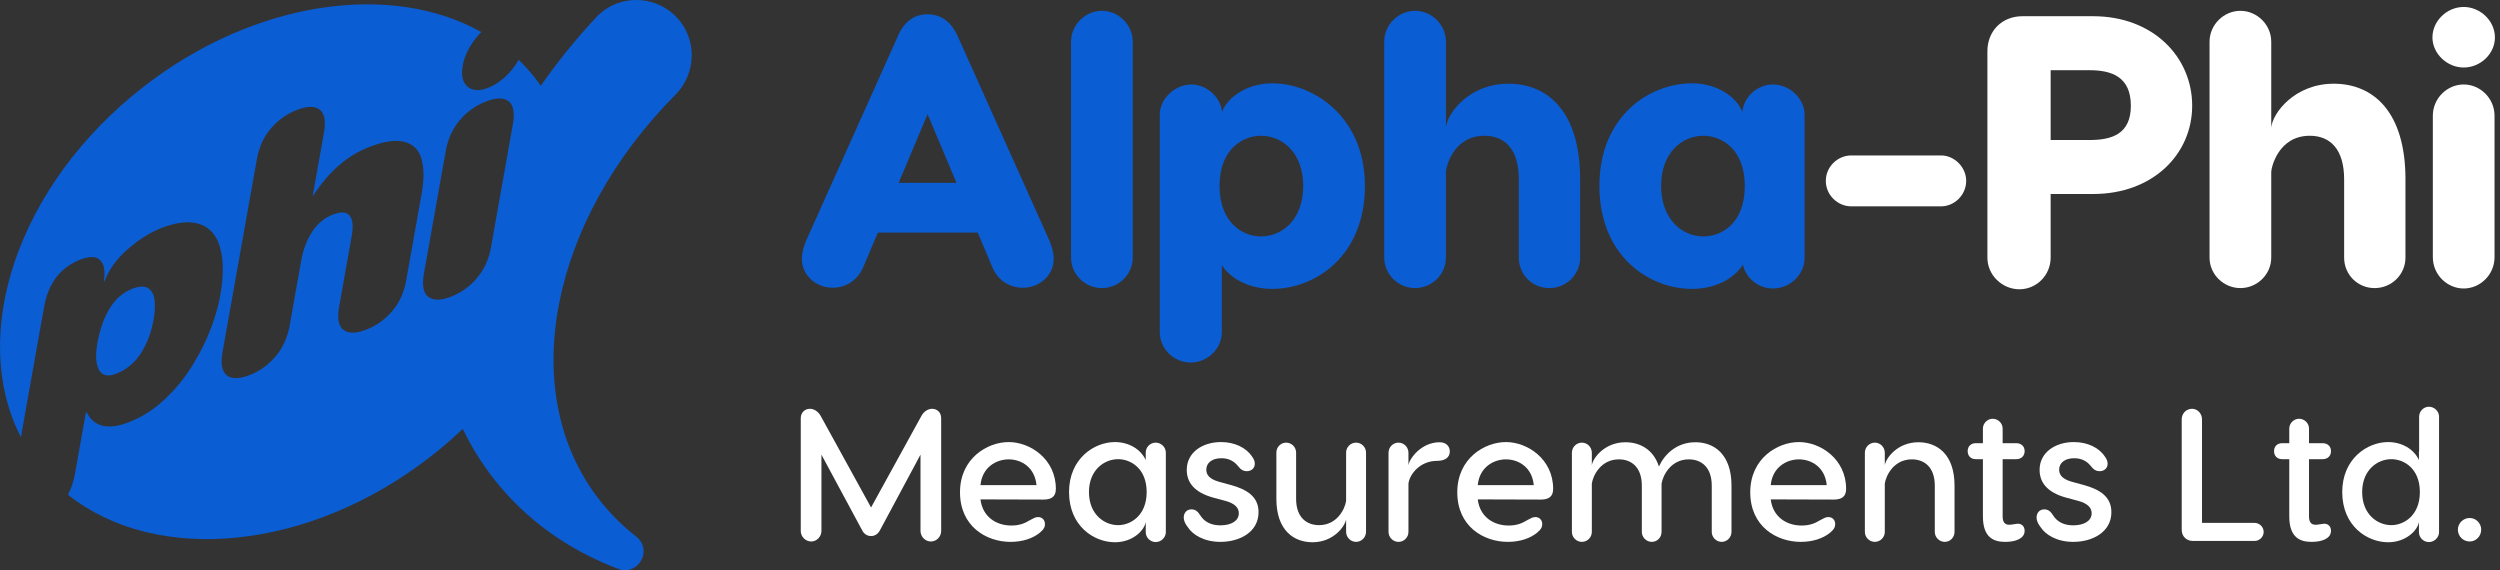 <svg width="171" height="39" viewBox="0 0 171 39" fill="none" xmlns="http://www.w3.org/2000/svg">
<rect x="0" y="0" width="171" height="39" fill="#333333" stroke="none"/>
<g clip-path="url(#clip0_379_1349)">
<path d="M63.759 27.961C64.067 27.961 64.376 28.18 64.376 28.604V36.319C64.376 36.704 64.067 37.038 63.669 37.038C63.283 37.038 62.962 36.704 62.962 36.319V31.099L60.184 36.28C60.043 36.537 59.824 36.666 59.58 36.666C59.336 36.666 59.104 36.537 58.976 36.28L56.186 31.099V36.319C56.186 36.704 55.864 37.038 55.492 37.038C55.093 37.038 54.772 36.704 54.772 36.319V28.604C54.772 28.18 55.093 27.961 55.401 27.961C55.697 27.961 55.967 28.167 56.121 28.424L59.58 34.711L63.039 28.424C63.18 28.167 63.463 27.961 63.759 27.961Z" fill="white"/>
<path d="M68.994 30.237C70.46 30.237 72.221 31.394 72.221 33.438C72.221 33.966 71.925 34.171 71.373 34.171L67.065 34.158C67.207 35.354 68.145 35.946 69.174 35.946C69.701 35.946 70.061 35.817 70.46 35.573C70.678 35.457 70.82 35.367 71 35.367C71.295 35.367 71.475 35.573 71.475 35.856C71.475 36.023 71.411 36.203 71.128 36.434C70.64 36.833 69.933 37.064 69.123 37.064C67.451 37.064 65.664 35.997 65.664 33.67C65.664 31.356 67.528 30.237 68.994 30.237ZM68.994 31.42C68.145 31.42 67.181 31.96 67.065 33.181H70.897C70.781 31.96 69.855 31.42 68.994 31.42Z" fill="white"/>
<path d="M76.259 30.237C77.211 30.237 78.034 30.726 78.368 31.471V30.957C78.368 30.584 78.676 30.276 79.049 30.276C79.422 30.276 79.743 30.584 79.743 30.957V36.396C79.743 36.769 79.422 37.077 79.049 37.077C78.676 37.077 78.368 36.769 78.368 36.396V35.701C78.278 36.28 77.481 37.09 76.259 37.09C74.832 37.09 73.122 35.984 73.122 33.657C73.122 31.369 74.845 30.237 76.259 30.237ZM76.478 35.92C77.352 35.92 78.432 35.251 78.432 33.657C78.432 32.05 77.352 31.407 76.478 31.407C75.539 31.407 74.485 32.14 74.485 33.657C74.485 35.187 75.539 35.92 76.478 35.92Z" fill="white"/>
<path d="M83.514 30.237C84.439 30.237 85.237 30.61 85.648 31.24C85.725 31.356 85.828 31.497 85.828 31.716C85.828 32.037 85.584 32.23 85.275 32.23C85.069 32.23 84.876 32.14 84.684 31.883C84.427 31.561 84.067 31.343 83.539 31.343C82.897 31.343 82.511 31.664 82.511 32.127C82.511 32.449 82.691 32.757 83.372 32.95L84.169 33.169C85.262 33.464 86.085 33.953 86.085 35.033C86.085 36.383 84.812 37.064 83.475 37.064C82.356 37.064 81.572 36.576 81.238 36.048C81.174 35.959 80.968 35.701 80.968 35.393C80.968 35.123 81.135 34.84 81.495 34.84C81.791 34.84 81.945 35.02 82.074 35.213C82.395 35.753 82.922 35.933 83.475 35.933C84.221 35.933 84.735 35.624 84.735 35.11C84.735 34.724 84.465 34.441 83.822 34.261L82.961 34.03C81.714 33.683 81.174 33.014 81.174 32.14C81.174 30.931 82.266 30.237 83.514 30.237Z" fill="white"/>
<path d="M89.772 37.09C88.525 37.09 87.304 36.306 87.304 34.12V30.957C87.304 30.584 87.599 30.276 87.972 30.276C88.345 30.276 88.654 30.584 88.654 30.957V34.12C88.654 35.406 89.386 35.92 90.222 35.92C91.456 35.92 91.996 34.814 92.074 34.261V30.957C92.074 30.584 92.382 30.276 92.755 30.276C93.128 30.276 93.436 30.584 93.436 30.957V36.37C93.436 36.756 93.128 37.064 92.755 37.064C92.382 37.064 92.074 36.756 92.074 36.37V35.521C92.009 35.971 91.238 37.09 89.772 37.09Z" fill="white"/>
<path d="M98.472 30.25C98.922 30.25 99.167 30.533 99.167 30.88C99.167 31.266 98.871 31.523 98.292 31.523C97.161 31.523 96.428 32.397 96.338 33.078V36.383C96.338 36.756 96.029 37.064 95.657 37.064C95.284 37.064 94.975 36.756 94.975 36.383V30.97C94.975 30.584 95.284 30.276 95.657 30.276C96.029 30.276 96.338 30.584 96.338 30.97V31.819C96.402 31.369 97.212 30.25 98.472 30.25Z" fill="white"/>
<path d="M103.008 30.237C104.473 30.237 106.235 31.394 106.235 33.438C106.235 33.966 105.939 34.171 105.386 34.171L101.079 34.158C101.22 35.354 102.159 35.946 103.188 35.946C103.715 35.946 104.075 35.817 104.473 35.573C104.692 35.457 104.833 35.367 105.013 35.367C105.309 35.367 105.489 35.573 105.489 35.856C105.489 36.023 105.425 36.203 105.142 36.434C104.653 36.833 103.946 37.064 103.136 37.064C101.465 37.064 99.678 35.997 99.678 33.67C99.678 31.356 101.542 30.237 103.008 30.237ZM103.008 31.42C102.159 31.42 101.195 31.96 101.079 33.181H104.91C104.795 31.96 103.869 31.42 103.008 31.42Z" fill="white"/>
<path d="M115.966 30.25C117.213 30.25 118.434 31.034 118.434 33.22V36.383C118.434 36.756 118.126 37.064 117.766 37.064C117.393 37.064 117.084 36.756 117.084 36.383V33.22C117.084 31.934 116.351 31.42 115.516 31.42C114.281 31.42 113.741 32.526 113.651 33.078V33.22V36.383C113.651 36.756 113.356 37.064 112.983 37.064C112.61 37.064 112.301 36.756 112.301 36.383V33.22C112.301 31.934 111.568 31.42 110.733 31.42C109.498 31.42 108.958 32.526 108.881 33.078V36.383C108.881 36.756 108.573 37.064 108.2 37.064C107.827 37.064 107.518 36.756 107.518 36.383V30.97C107.518 30.584 107.827 30.276 108.2 30.276C108.573 30.276 108.881 30.584 108.881 30.97V31.819C108.946 31.369 109.717 30.25 111.183 30.25C112.134 30.25 113.086 30.713 113.471 31.909C113.831 31.111 114.654 30.25 115.966 30.25Z" fill="white"/>
<path d="M123.047 30.237C124.512 30.237 126.274 31.394 126.274 33.438C126.274 33.966 125.978 34.171 125.425 34.171L121.118 34.158C121.259 35.354 122.198 35.946 123.227 35.946C123.754 35.946 124.114 35.817 124.512 35.573C124.731 35.457 124.872 35.367 125.052 35.367C125.348 35.367 125.528 35.573 125.528 35.856C125.528 36.023 125.464 36.203 125.181 36.434C124.692 36.833 123.985 37.064 123.175 37.064C121.504 37.064 119.717 35.997 119.717 33.67C119.717 31.356 121.581 30.237 123.047 30.237ZM123.047 31.42C122.198 31.42 121.234 31.96 121.118 33.181H124.949C124.834 31.96 123.908 31.42 123.047 31.42Z" fill="white"/>
<path d="M131.222 30.25C132.469 30.25 133.69 31.034 133.69 33.22V36.383C133.69 36.756 133.395 37.064 133.022 37.064C132.649 37.064 132.34 36.756 132.34 36.383V33.22C132.34 31.934 131.607 31.42 130.772 31.42C129.537 31.42 128.997 32.526 128.92 33.078V36.383C128.92 36.756 128.612 37.064 128.239 37.064C127.866 37.064 127.557 36.756 127.557 36.383V30.97C127.557 30.584 127.866 30.276 128.239 30.276C128.612 30.276 128.92 30.584 128.92 30.97V31.819C128.985 31.369 129.756 30.25 131.222 30.25Z" fill="white"/>
<path d="M137.932 35.83C138.254 35.779 138.485 35.984 138.485 36.306C138.485 36.833 137.881 37.064 137.161 37.064C136.389 37.064 135.631 36.794 135.631 35.316V31.407H135.142C134.808 31.407 134.589 31.189 134.589 30.854C134.589 30.533 134.808 30.314 135.142 30.314H135.631V29.311C135.631 28.951 135.939 28.643 136.299 28.643C136.672 28.643 136.981 28.951 136.981 29.311V30.314H137.919C138.254 30.314 138.485 30.533 138.485 30.854C138.485 31.189 138.254 31.407 137.919 31.407H136.981V35.328C136.981 35.714 137.135 35.894 137.431 35.894C137.598 35.894 137.791 35.843 137.932 35.83Z" fill="white"/>
<path d="M141.848 30.237C142.774 30.237 143.571 30.61 143.982 31.24C144.059 31.356 144.162 31.497 144.162 31.716C144.162 32.037 143.918 32.23 143.609 32.23C143.404 32.23 143.211 32.14 143.018 31.883C142.761 31.561 142.401 31.343 141.874 31.343C141.231 31.343 140.845 31.664 140.845 32.127C140.845 32.449 141.025 32.757 141.706 32.95L142.504 33.169C143.596 33.464 144.419 33.953 144.419 35.033C144.419 36.383 143.146 37.064 141.809 37.064C140.691 37.064 139.906 36.576 139.572 36.048C139.508 35.959 139.302 35.701 139.302 35.393C139.302 35.123 139.469 34.84 139.829 34.84C140.125 34.84 140.279 35.02 140.408 35.213C140.729 35.753 141.256 35.933 141.809 35.933C142.555 35.933 143.069 35.624 143.069 35.11C143.069 34.724 142.799 34.441 142.156 34.261L141.295 34.03C140.048 33.683 139.508 33.014 139.508 32.14C139.508 30.931 140.601 30.237 141.848 30.237Z" fill="white"/>
<path d="M150.617 35.766H154.217C154.539 35.766 154.835 36.036 154.835 36.383C154.835 36.73 154.539 37 154.217 37H149.987C149.55 37 149.229 36.678 149.229 36.241V28.681C149.229 28.283 149.537 27.961 149.936 27.961C150.309 27.961 150.617 28.283 150.617 28.681V35.766Z" fill="white"/>
<path d="M158.888 35.83C159.209 35.779 159.441 35.984 159.441 36.306C159.441 36.833 158.836 37.064 158.116 37.064C157.345 37.064 156.586 36.794 156.586 35.316V31.407H156.098C155.763 31.407 155.545 31.189 155.545 30.854C155.545 30.533 155.763 30.314 156.098 30.314H156.586V29.311C156.586 28.951 156.895 28.643 157.255 28.643C157.628 28.643 157.936 28.951 157.936 29.311V30.314H158.875C159.209 30.314 159.441 30.533 159.441 30.854C159.441 31.189 159.209 31.407 158.875 31.407H157.936V35.328C157.936 35.714 158.091 35.894 158.386 35.894C158.553 35.894 158.746 35.843 158.888 35.83Z" fill="white"/>
<path d="M166.136 27.82C166.509 27.82 166.831 28.128 166.831 28.501V36.396C166.831 36.769 166.509 37.077 166.136 37.077C165.763 37.077 165.455 36.769 165.455 36.396V35.701C165.365 36.28 164.568 37.09 163.346 37.09C161.919 37.09 160.209 35.984 160.209 33.657C160.209 31.369 161.932 30.237 163.346 30.237C164.298 30.237 165.121 30.726 165.455 31.471V30.957C165.455 30.919 165.455 30.867 165.468 30.828V28.501C165.468 28.128 165.776 27.82 166.136 27.82ZM163.565 35.92C164.439 35.92 165.519 35.251 165.519 33.657C165.519 32.05 164.439 31.407 163.565 31.407C162.626 31.407 161.572 32.14 161.572 33.657C161.572 35.187 162.626 35.92 163.565 35.92Z" fill="white"/>
<path d="M168.929 37.038C168.479 37.038 168.119 36.678 168.119 36.228C168.119 35.791 168.479 35.431 168.929 35.431C169.354 35.431 169.714 35.791 169.714 36.228C169.714 36.678 169.354 37.038 168.929 37.038Z" fill="white"/>
<path d="M72.073 17.729C72.073 18.784 71.15 19.681 69.963 19.681C69.013 19.681 68.222 19.127 67.879 18.282L66.877 15.909H60.045L59.042 18.282C58.673 19.127 57.908 19.681 56.959 19.681C55.772 19.681 54.849 18.784 54.849 17.729C54.849 17.28 54.981 16.832 55.139 16.463L61.364 2.588C61.812 1.48 62.524 0.978 63.447 0.978C64.371 0.978 65.083 1.48 65.558 2.588L71.782 16.463C71.94 16.832 72.073 17.28 72.073 17.729ZM65.425 12.506L63.446 7.81L61.467 12.506H65.424H65.425Z" fill="#0B5DD3"/>
<path d="M75.37 19.706C74.235 19.706 73.26 18.783 73.26 17.623V2.85C73.26 1.69 74.235 0.74 75.37 0.74C76.505 0.74 77.48 1.69 77.48 2.85V17.623C77.48 18.783 76.505 19.706 75.37 19.706Z" fill="#0B5DD3"/>
<path d="M93.361 12.716C93.361 17.544 89.932 19.76 87.031 19.76C85.157 19.76 83.97 18.81 83.574 18.125V22.714C83.574 23.875 82.572 24.798 81.437 24.798C80.303 24.798 79.327 23.875 79.327 22.714V7.863C79.327 6.728 80.383 5.779 81.491 5.779C82.599 5.779 83.601 6.729 83.601 7.863V7.626C83.944 6.702 85.236 5.7 87.031 5.7C89.879 5.7 93.361 8.022 93.361 12.717V12.716ZM89.141 12.716C89.141 10.473 87.743 9.286 86.239 9.286C85.078 9.286 83.416 10.131 83.416 12.716C83.416 15.301 85.078 16.172 86.239 16.172C87.743 16.172 89.141 14.985 89.141 12.716Z" fill="#0B5DD3"/>
<path d="M108.081 12.268V17.623C108.081 18.783 107.131 19.706 105.97 19.706C104.81 19.706 103.887 18.783 103.887 17.623V12.268C103.887 10.21 102.937 9.286 101.539 9.286C99.375 9.286 98.901 11.476 98.901 11.766V17.622C98.901 18.782 97.926 19.705 96.791 19.705C95.656 19.705 94.681 18.782 94.681 17.622V2.85C94.681 1.69 95.656 0.74 96.791 0.74C97.926 0.74 98.901 1.69 98.901 2.85V8.732C98.98 7.757 100.484 5.726 103.175 5.726C105.866 5.726 108.082 7.624 108.082 12.268H108.081Z" fill="#0B5DD3"/>
<path d="M123.434 7.863V17.649C123.434 18.81 122.405 19.733 121.27 19.733C120.294 19.733 119.423 19.047 119.212 18.098C118.816 18.784 117.656 19.76 115.73 19.76C112.828 19.76 109.399 17.544 109.399 12.716C109.399 7.888 112.881 5.699 115.73 5.699C117.524 5.699 118.817 6.701 119.16 7.624V7.861C119.16 6.727 120.135 5.778 121.27 5.778C122.405 5.778 123.434 6.728 123.434 7.861V7.863ZM119.344 12.716C119.344 10.131 117.682 9.286 116.522 9.286C115.018 9.286 113.62 10.473 113.62 12.716C113.62 14.959 115.018 16.172 116.522 16.172C117.682 16.172 119.344 15.355 119.344 12.716Z" fill="#0B5DD3"/>
<path d="M134.487 12.373C134.487 13.349 133.669 14.114 132.773 14.114H126.627C125.703 14.114 124.886 13.349 124.886 12.373C124.886 11.398 125.703 10.632 126.627 10.632H132.773C133.669 10.632 134.487 11.423 134.487 12.373Z" fill="white"/>
<path d="M149.945 7.23C149.945 10.527 147.281 13.27 143.166 13.27H140.264V17.623C140.264 18.81 139.314 19.786 138.127 19.786C136.94 19.786 135.938 18.811 135.938 17.623V3.51C135.938 2.111 136.94 1.109 138.338 1.109H143.166C147.281 1.109 149.945 3.906 149.945 7.23ZM145.751 7.23C145.751 5.251 144.432 4.802 142.929 4.802H140.265V9.577H142.929C144.433 9.577 145.751 9.181 145.751 7.228V7.23Z" fill="white"/>
<path d="M164.533 12.268V17.623C164.533 18.783 163.583 19.706 162.422 19.706C161.262 19.706 160.339 18.783 160.339 17.623V12.268C160.339 10.21 159.389 9.286 157.991 9.286C155.827 9.286 155.353 11.476 155.353 11.766V17.622C155.353 18.782 154.378 19.705 153.243 19.705C152.108 19.705 151.133 18.782 151.133 17.622V2.85C151.133 1.69 152.108 0.74 153.243 0.74C154.378 0.74 155.353 1.69 155.353 2.85V8.732C155.432 7.757 156.936 5.726 159.627 5.726C162.318 5.726 164.534 7.624 164.534 12.268H164.533Z" fill="white"/>
<path d="M166.379 2.56C166.379 1.425 167.381 0.476 168.516 0.476C169.651 0.476 170.653 1.426 170.653 2.56C170.653 3.693 169.651 4.618 168.516 4.618C167.381 4.618 166.379 3.668 166.379 2.56ZM170.626 7.915V17.596C170.626 18.783 169.651 19.733 168.516 19.733C167.381 19.733 166.406 18.783 166.406 17.596V7.915C166.406 6.728 167.381 5.778 168.516 5.778C169.651 5.778 170.626 6.728 170.626 7.915Z" fill="white"/>
<path d="M10.573 20.535C10.53 20.152 10.386 19.878 10.139 19.715C9.891 19.553 9.525 19.566 9.04 19.756C8.41 20 7.898 20.448 7.503 21.093C7.108 21.74 6.825 22.536 6.657 23.485C6.559 24.041 6.546 24.505 6.623 24.877C6.698 25.249 6.848 25.492 7.074 25.604C7.299 25.716 7.583 25.706 7.924 25.573C8.655 25.288 9.231 24.811 9.651 24.141C10.069 23.471 10.354 22.716 10.505 21.878C10.595 21.368 10.618 20.921 10.575 20.535H10.573ZM47.317 3.778C47.317 2.967 47.058 2.152 46.526 1.467C45.097 -0.373 42.356 -0.504 40.767 1.198C39.369 2.695 38.108 4.259 36.993 5.867C36.873 5.695 36.75 5.527 36.619 5.36C36.266 4.907 35.884 4.484 35.478 4.092C35.477 4.096 35.475 4.098 35.473 4.103C35.216 4.548 34.902 4.937 34.536 5.274C34.168 5.61 33.788 5.854 33.396 6.007C32.794 6.243 32.321 6.215 31.982 5.924C31.642 5.634 31.531 5.156 31.65 4.49C31.765 3.84 32.073 3.204 32.572 2.583C32.684 2.443 32.799 2.313 32.918 2.193C26.762 -1.268 17.413 0.022 9.796 5.952C1.227 12.624 -2.186 22.863 1.429 29.903L3.016 20.989C3.305 19.366 4.133 18.289 5.503 17.755C6.149 17.503 6.604 17.523 6.872 17.818C7.14 18.109 7.215 18.593 7.094 19.267L7.139 19.25C7.453 18.428 7.993 17.686 8.757 17.028C9.521 16.368 10.284 15.891 11.044 15.595C11.84 15.285 12.536 15.161 13.128 15.22C13.72 15.281 14.189 15.51 14.533 15.909C14.877 16.306 15.094 16.874 15.19 17.61C15.284 18.345 15.241 19.227 15.059 20.254C14.936 20.935 14.719 21.69 14.403 22.517C14.087 23.343 13.669 24.178 13.148 25.018C12.627 25.86 12.001 26.625 11.264 27.318C10.527 28.01 9.706 28.533 8.801 28.884C7.395 29.433 6.436 29.202 5.92 28.192L5.877 28.208L5.135 32.369C5.039 32.918 4.877 33.405 4.649 33.837C10.67 38.646 21.112 37.725 29.467 31.219C30.206 30.645 30.906 30.042 31.566 29.418C31.595 29.39 31.624 29.363 31.654 29.335C32.223 30.521 32.918 31.649 33.743 32.71C35.962 35.559 38.894 37.622 42.272 38.907C43.657 39.434 44.683 37.605 43.513 36.697C42.579 35.972 41.732 35.132 40.989 34.178C35.24 26.795 37.67 15.057 46.195 6.485C46.935 5.741 47.315 4.762 47.315 3.778H47.317ZM27.785 19.177C27.638 19.999 27.32 20.7 26.83 21.276C26.339 21.853 25.746 22.279 25.05 22.549C24.363 22.817 23.846 22.824 23.501 22.568C23.154 22.313 23.055 21.777 23.2 20.963L24.053 16.166C24.177 15.478 24.13 15.003 23.912 14.745C23.694 14.487 23.305 14.468 22.739 14.687C22.188 14.903 21.728 15.287 21.36 15.842C20.992 16.398 20.74 17.06 20.602 17.828L19.809 22.283C19.665 23.096 19.344 23.796 18.849 24.379C18.354 24.962 17.764 25.389 17.075 25.656C16.625 25.832 16.244 25.894 15.928 25.846C15.614 25.797 15.392 25.627 15.266 25.334C15.14 25.04 15.126 24.619 15.223 24.071L17.569 10.894C17.715 10.071 18.031 9.372 18.519 8.796C19.006 8.22 19.6 7.795 20.302 7.521C21.005 7.248 21.526 7.24 21.864 7.498C22.202 7.757 22.299 8.293 22.153 9.109L21.394 13.376L21.438 13.359C21.966 12.548 22.543 11.869 23.166 11.324C23.787 10.779 24.48 10.357 25.24 10.061C26.262 9.662 27.073 9.544 27.67 9.705C28.269 9.866 28.656 10.254 28.832 10.872C29.009 11.488 29.011 12.274 28.842 13.23L27.784 19.178L27.785 19.177ZM35.074 8.536L33.583 16.917C33.438 17.732 33.121 18.43 32.632 19.011C32.143 19.592 31.55 20.017 30.854 20.29C30.165 20.558 29.647 20.565 29.3 20.31C28.953 20.055 28.853 19.519 28.997 18.705L30.49 10.324C30.635 9.509 30.951 8.813 31.44 8.231C31.929 7.65 32.523 7.222 33.229 6.948C33.933 6.674 34.453 6.666 34.789 6.925C35.124 7.185 35.219 7.723 35.074 8.538V8.536Z" fill="#0B5DD3"/>
</g>
<defs>
<clipPath id="clip0_379_1349">
<rect width="170.906" height="39" fill="white"/>
</clipPath>
</defs>
</svg>
